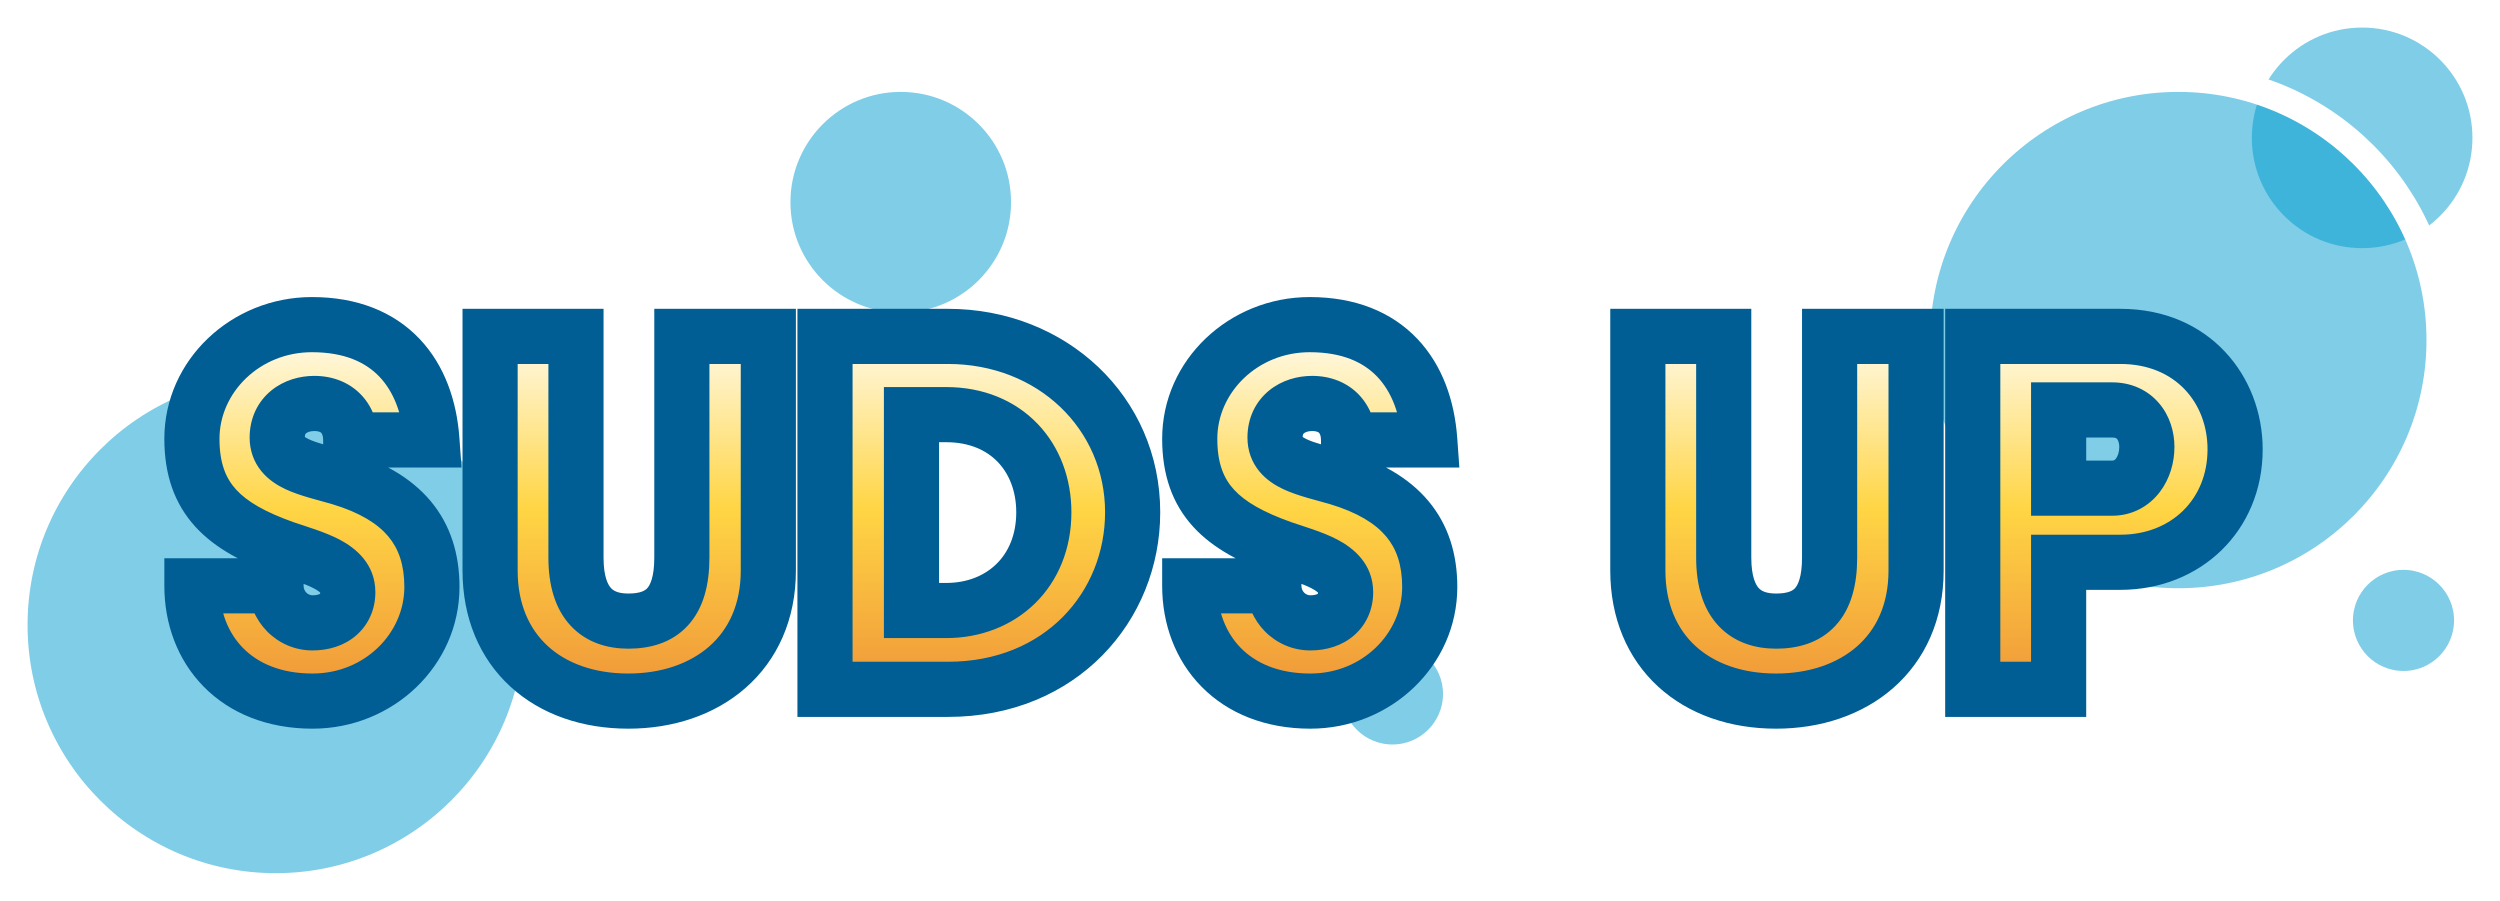 <svg width="272" height="98" viewBox="0 0 272 98" fill="none" xmlns="http://www.w3.org/2000/svg">
<circle cx="261.5" cy="67.5" r="6.5" fill="#009DD0" fill-opacity="0.5" stroke="white" stroke-width="2"/>
<circle cx="257" cy="15" r="13.5" fill="#009DD0" fill-opacity="0.5" stroke="white" stroke-width="3"/>
<circle cx="237" cy="37" r="28.5" fill="#009DD0" fill-opacity="0.5" stroke="white" stroke-width="3"/>
<circle cx="151.5" cy="75.5" r="6.5" fill="#009DD0" fill-opacity="0.5" stroke="white" stroke-width="2"/>
<circle cx="98" cy="22" r="13.5" fill="#009DD0" fill-opacity="0.5" stroke="white" stroke-width="3"/>
<circle cx="30" cy="68" r="28.5" fill="#009DD0" fill-opacity="0.5" stroke="white" stroke-width="3"/>
<g filter="url(#filter0_d_11_183)">
<path d="M15.88 56.736C15.88 63.648 20.616 69.28 29 69.28C36.232 69.28 41.992 63.648 41.992 56.864C41.992 50.848 38.792 47.008 31.944 44.96C28.68 44 25.16 43.488 25.16 40.608C25.16 38.112 27.144 36.896 29.192 36.896C31.816 36.896 33.16 38.688 33.16 40.864H41.992C41.48 33.76 37.448 28.32 28.936 28.32C21.704 28.32 15.88 33.952 15.88 40.736C15.88 47.328 19.464 50.336 25.928 52.64C29.064 53.728 32.84 54.56 32.84 57.44C32.84 59.424 31.368 60.768 29 60.768C26.824 60.768 25.032 58.976 25.032 56.736H15.88ZM48.322 55.072C48.322 63.904 54.594 69.28 63.362 69.28C71.81 69.28 78.594 64.16 78.594 55.072V29.6H69.186V53.664C69.186 58.784 66.946 60.576 63.362 60.576C60.098 60.576 57.666 58.784 57.666 53.664V29.6H48.322V55.072ZM84.76 68H98.135C110.424 68 118.232 58.976 118.232 48.736C118.232 37.92 109.464 29.6 98.135 29.6H84.76V68ZM94.168 59.424V38.112H97.944C104.536 38.112 108.568 42.784 108.568 48.736C108.568 55.2 103.96 59.424 97.944 59.424H94.168ZM124.443 56.736C124.443 63.648 129.179 69.28 137.562 69.28C144.795 69.28 150.555 63.648 150.555 56.864C150.555 50.848 147.355 47.008 140.507 44.96C137.243 44 133.723 43.488 133.723 40.608C133.723 38.112 135.707 36.896 137.755 36.896C140.378 36.896 141.723 38.688 141.723 40.864H150.555C150.043 33.76 146.011 28.32 137.499 28.32C130.267 28.32 124.443 33.952 124.443 40.736C124.443 47.328 128.027 50.336 134.491 52.64C137.627 53.728 141.403 54.56 141.403 57.44C141.403 59.424 139.931 60.768 137.562 60.768C135.387 60.768 133.595 58.976 133.595 56.736H124.443ZM173.197 55.072C173.197 63.904 179.469 69.28 188.237 69.28C196.685 69.28 203.469 64.16 203.469 55.072V29.6H194.061V53.664C194.061 58.784 191.821 60.576 188.237 60.576C184.973 60.576 182.541 58.784 182.541 53.664V29.6H173.197V55.072ZM209.635 68H218.979V54.176H225.699C232.803 54.176 238.179 49.056 238.179 41.888C238.179 35.424 233.571 29.6 225.699 29.6H209.635V68ZM218.979 46.112V37.6H224.803C227.299 37.6 228.579 39.52 228.579 41.632C228.579 43.872 227.235 46.112 224.803 46.112H218.979Z" fill="url(#paint0_linear_11_183)"/>
<path d="M15.88 56.736V53.736H12.88V56.736H15.88ZM31.944 44.96L32.804 42.086L32.791 42.082L31.944 44.96ZM33.16 40.864H30.16V43.864H33.16V40.864ZM41.992 40.864V43.864H45.216L44.984 40.648L41.992 40.864ZM25.928 52.64L24.921 55.466L24.933 55.47L24.945 55.474L25.928 52.64ZM25.032 56.736H28.032V53.736H25.032V56.736ZM12.88 56.736C12.88 60.88 14.307 64.803 17.156 67.702C20.022 70.62 24.109 72.28 29 72.28V66.28C25.507 66.28 23.034 65.124 21.436 63.498C19.821 61.853 18.88 59.504 18.88 56.736H12.88ZM29 72.28C37.78 72.28 44.992 65.412 44.992 56.864H38.992C38.992 61.884 34.684 66.28 29 66.28V72.28ZM44.992 56.864C44.992 53.292 44.027 50.101 41.831 47.492C39.676 44.931 36.572 43.213 32.804 42.086L31.084 47.834C34.164 48.755 36.084 49.981 37.24 51.355C38.357 52.683 38.992 54.42 38.992 56.864H44.992ZM32.791 42.082C32.351 41.953 31.913 41.833 31.505 41.721C31.088 41.608 30.708 41.504 30.34 41.398C29.59 41.181 29.03 40.99 28.609 40.791C28.182 40.59 28.078 40.463 28.087 40.474C28.151 40.551 28.16 40.651 28.16 40.608H22.16C22.16 42.005 22.61 43.249 23.434 44.262C24.206 45.209 25.186 45.81 26.047 46.217C27.616 46.957 29.8 47.457 31.098 47.838L32.791 42.082ZM28.16 40.608C28.16 40.389 28.201 40.285 28.218 40.248C28.236 40.212 28.26 40.177 28.309 40.137C28.428 40.04 28.724 39.896 29.192 39.896V33.896C27.612 33.896 25.892 34.36 24.507 35.495C23.046 36.692 22.16 38.478 22.16 40.608H28.16ZM29.192 39.896C29.505 39.896 29.69 39.949 29.785 39.988C29.877 40.025 29.924 40.064 29.955 40.098C30.014 40.162 30.16 40.379 30.16 40.864H36.16C36.16 39.173 35.634 37.406 34.365 36.03C33.06 34.615 31.227 33.896 29.192 33.896V39.896ZM33.16 43.864H41.992V37.864H33.16V43.864ZM44.984 40.648C44.694 36.617 43.382 32.749 40.639 29.861C37.845 26.921 33.871 25.32 28.936 25.32V31.32C32.513 31.32 34.811 32.439 36.289 33.995C37.818 35.603 38.778 38.007 39 41.08L44.984 40.648ZM28.936 25.32C20.176 25.32 12.88 32.169 12.88 40.736H18.88C18.88 35.735 23.232 31.32 28.936 31.32V25.32ZM12.88 40.736C12.88 44.635 13.966 47.804 16.266 50.32C18.465 52.726 21.53 54.257 24.921 55.466L26.935 49.814C23.862 48.719 21.903 47.594 20.694 46.272C19.586 45.06 18.88 43.429 18.88 40.736H12.88ZM24.945 55.474C26.797 56.117 28.093 56.459 29.162 57.022C29.637 57.272 29.816 57.45 29.865 57.511C29.881 57.53 29.867 57.517 29.853 57.478C29.837 57.436 29.84 57.416 29.84 57.44H35.84C35.84 54.327 33.658 52.61 31.959 51.714C30.355 50.869 28.195 50.251 26.911 49.806L24.945 55.474ZM29.84 57.44C29.84 57.502 29.834 57.545 29.829 57.57C29.824 57.595 29.82 57.606 29.819 57.607C29.819 57.608 29.82 57.604 29.824 57.599C29.828 57.594 29.83 57.593 29.827 57.595C29.823 57.599 29.776 57.639 29.65 57.681C29.522 57.724 29.311 57.768 29 57.768V63.768C30.738 63.768 32.459 63.271 33.789 62.101C35.155 60.899 35.84 59.219 35.84 57.44H29.84ZM29 57.768C28.512 57.768 28.032 57.35 28.032 56.736H22.032C22.032 60.602 25.136 63.768 29 63.768V57.768ZM25.032 53.736H15.88V59.736H25.032V53.736ZM78.594 29.6H81.594V26.6H78.594V29.6ZM69.186 29.6V26.6H66.186V29.6H69.186ZM57.666 29.6H60.666V26.6H57.666V29.6ZM48.322 29.6V26.6H45.322V29.6H48.322ZM45.322 55.072C45.322 60.237 47.178 64.622 50.524 67.697C53.841 70.745 58.372 72.28 63.362 72.28V66.28C59.584 66.28 56.595 65.127 54.584 63.279C52.602 61.458 51.322 58.739 51.322 55.072H45.322ZM63.362 72.28C68.174 72.28 72.729 70.82 76.125 67.838C79.569 64.815 81.594 60.42 81.594 55.072H75.594C75.594 58.812 74.227 61.521 72.167 63.33C70.059 65.18 66.998 66.28 63.362 66.28V72.28ZM81.594 55.072V29.6H75.594V55.072H81.594ZM78.594 26.6H69.186V32.6H78.594V26.6ZM66.186 29.6V53.664H72.186V29.6H66.186ZM66.186 53.664C66.186 55.86 65.696 56.7 65.417 57.001C65.186 57.251 64.686 57.576 63.362 57.576V63.576C65.622 63.576 68.034 63.005 69.819 61.079C71.556 59.204 72.186 56.588 72.186 53.664H66.186ZM63.362 57.576C62.265 57.576 61.757 57.286 61.483 56.992C61.175 56.663 60.666 55.797 60.666 53.664H54.666C54.666 56.651 55.373 59.241 57.097 61.087C58.855 62.97 61.195 63.576 63.362 63.576V57.576ZM60.666 53.664V29.6H54.666V53.664H60.666ZM57.666 26.6H48.322V32.6H57.666V26.6ZM45.322 29.6V55.072H51.322V29.6H45.322ZM84.76 68H81.76V71H84.76V68ZM84.76 29.6V26.6H81.76V29.6H84.76ZM94.168 59.424H91.168V62.424H94.168V59.424ZM94.168 38.112V35.112H91.168V38.112H94.168ZM84.76 71H98.135V65H84.76V71ZM98.135 71C112.119 71 121.232 60.594 121.232 48.736H115.232C115.232 57.358 108.728 65 98.135 65V71ZM121.232 48.736C121.232 36.123 110.977 26.6 98.135 26.6V32.6C107.95 32.6 115.232 39.717 115.232 48.736H121.232ZM98.135 26.6H84.76V32.6H98.135V26.6ZM81.76 29.6V68H87.76V29.6H81.76ZM97.168 59.424V38.112H91.168V59.424H97.168ZM94.168 41.112H97.944V35.112H94.168V41.112ZM97.944 41.112C100.497 41.112 102.345 41.998 103.561 43.267C104.796 44.557 105.568 46.439 105.568 48.736H111.568C111.568 45.081 110.323 41.651 107.894 39.117C105.446 36.562 101.982 35.112 97.944 35.112V41.112ZM105.568 48.736C105.568 51.227 104.695 53.105 103.413 54.36C102.119 55.627 100.24 56.424 97.944 56.424V62.424C101.663 62.424 105.096 61.109 107.61 58.648C110.136 56.175 111.568 52.709 111.568 48.736H105.568ZM97.944 56.424H94.168V62.424H97.944V56.424ZM124.443 56.736V53.736H121.443V56.736H124.443ZM140.507 44.96L141.366 42.086L141.353 42.082L140.507 44.96ZM141.723 40.864H138.723V43.864H141.723V40.864ZM150.555 40.864V43.864H153.778L153.547 40.648L150.555 40.864ZM134.491 52.64L133.483 55.466L133.495 55.47L133.507 55.474L134.491 52.64ZM133.595 56.736H136.595V53.736H133.595V56.736ZM121.443 56.736C121.443 60.88 122.87 64.803 125.718 67.702C128.584 70.62 132.671 72.28 137.562 72.28V66.28C134.07 66.28 131.597 65.124 129.999 63.498C128.383 61.853 127.443 59.504 127.443 56.736H121.443ZM137.562 72.28C146.342 72.28 153.555 65.412 153.555 56.864H147.555C147.555 61.884 143.247 66.28 137.562 66.28V72.28ZM153.555 56.864C153.555 53.292 152.589 50.101 150.394 47.492C148.239 44.931 145.135 43.213 141.366 42.086L139.647 47.834C142.726 48.755 144.646 49.981 145.803 51.355C146.92 52.683 147.555 54.42 147.555 56.864H153.555ZM141.353 42.082C140.913 41.953 140.475 41.833 140.068 41.721C139.651 41.608 139.27 41.504 138.902 41.398C138.152 41.181 137.592 40.99 137.171 40.791C136.745 40.59 136.641 40.463 136.65 40.474C136.713 40.551 136.723 40.651 136.723 40.608H130.723C130.723 42.005 131.172 43.249 131.997 44.262C132.768 45.209 133.748 45.81 134.61 46.217C136.178 46.957 138.363 47.457 139.66 47.838L141.353 42.082ZM136.723 40.608C136.723 40.389 136.764 40.285 136.781 40.248C136.798 40.212 136.822 40.177 136.872 40.137C136.99 40.04 137.287 39.896 137.755 39.896V33.896C136.174 33.896 134.455 34.36 133.069 35.495C131.609 36.692 130.723 38.478 130.723 40.608H136.723ZM137.755 39.896C138.067 39.896 138.253 39.949 138.348 39.988C138.439 40.025 138.486 40.064 138.517 40.098C138.576 40.162 138.723 40.379 138.723 40.864H144.723C144.723 39.173 144.197 37.406 142.928 36.03C141.623 34.615 139.79 33.896 137.755 33.896V39.896ZM141.723 43.864H150.555V37.864H141.723V43.864ZM153.547 40.648C153.256 36.617 151.945 32.749 149.201 29.861C146.408 26.921 142.434 25.32 137.499 25.32V31.32C141.075 31.32 143.373 32.439 144.852 33.995C146.38 35.603 147.341 38.007 147.562 41.08L153.547 40.648ZM137.499 25.32C128.739 25.32 121.443 32.169 121.443 40.736H127.443C127.443 35.735 131.795 31.32 137.499 31.32V25.32ZM121.443 40.736C121.443 44.635 122.528 47.804 124.828 50.32C127.027 52.726 130.092 54.257 133.483 55.466L135.498 49.814C132.425 48.719 130.466 47.594 129.257 46.272C128.149 45.06 127.443 43.429 127.443 40.736H121.443ZM133.507 55.474C135.36 56.117 136.656 56.459 137.724 57.022C138.199 57.272 138.379 57.45 138.428 57.511C138.443 57.53 138.429 57.517 138.415 57.478C138.4 57.436 138.403 57.416 138.403 57.44H144.403C144.403 54.327 142.221 52.61 140.521 51.714C138.917 50.869 136.757 50.251 135.474 49.806L133.507 55.474ZM138.403 57.44C138.403 57.502 138.397 57.545 138.392 57.57C138.387 57.595 138.382 57.606 138.382 57.607C138.381 57.608 138.383 57.604 138.387 57.599C138.39 57.594 138.392 57.593 138.389 57.595C138.385 57.599 138.339 57.639 138.213 57.681C138.084 57.724 137.873 57.768 137.562 57.768V63.768C139.301 63.768 141.022 63.271 142.352 62.101C143.718 60.899 144.403 59.219 144.403 57.44H138.403ZM137.562 57.768C137.075 57.768 136.595 57.35 136.595 56.736H130.595C130.595 60.602 133.698 63.768 137.562 63.768V57.768ZM133.595 53.736H124.443V59.736H133.595V53.736ZM203.469 29.6H206.469V26.6H203.469V29.6ZM194.061 29.6V26.6H191.061V29.6H194.061ZM182.541 29.6H185.541V26.6H182.541V29.6ZM173.197 29.6V26.6H170.197V29.6H173.197ZM170.197 55.072C170.197 60.237 172.053 64.622 175.399 67.697C178.716 70.745 183.247 72.28 188.237 72.28V66.28C184.459 66.28 181.47 65.127 179.459 63.279C177.477 61.458 176.197 58.739 176.197 55.072H170.197ZM188.237 72.28C193.049 72.28 197.604 70.82 201 67.838C204.444 64.815 206.469 60.42 206.469 55.072H200.469C200.469 58.812 199.102 61.521 197.042 63.33C194.934 65.18 191.873 66.28 188.237 66.28V72.28ZM206.469 55.072V29.6H200.469V55.072H206.469ZM203.469 26.6H194.061V32.6H203.469V26.6ZM191.061 29.6V53.664H197.061V29.6H191.061ZM191.061 53.664C191.061 55.86 190.571 56.7 190.292 57.001C190.061 57.251 189.561 57.576 188.237 57.576V63.576C190.497 63.576 192.909 63.005 194.694 61.079C196.431 59.204 197.061 56.588 197.061 53.664H191.061ZM188.237 57.576C187.14 57.576 186.632 57.286 186.358 56.992C186.05 56.663 185.541 55.797 185.541 53.664H179.541C179.541 56.651 180.248 59.241 181.972 61.087C183.73 62.97 186.07 63.576 188.237 63.576V57.576ZM185.541 53.664V29.6H179.541V53.664H185.541ZM182.541 26.6H173.197V32.6H182.541V26.6ZM170.197 29.6V55.072H176.197V29.6H170.197ZM209.635 68H206.635V71H209.635V68ZM218.979 68V71H221.979V68H218.979ZM218.979 54.176V51.176H215.979V54.176H218.979ZM209.635 29.6V26.6H206.635V29.6H209.635ZM218.979 46.112H215.979V49.112H218.979V46.112ZM218.979 37.6V34.6H215.979V37.6H218.979ZM209.635 71H218.979V65H209.635V71ZM221.979 68V54.176H215.979V68H221.979ZM218.979 57.176H225.699V51.176H218.979V57.176ZM225.699 57.176C234.387 57.176 241.179 50.784 241.179 41.888H235.179C235.179 47.328 231.218 51.176 225.699 51.176V57.176ZM241.179 41.888C241.179 33.934 235.389 26.6 225.699 26.6V32.6C231.752 32.6 235.179 36.914 235.179 41.888H241.179ZM225.699 26.6H209.635V32.6H225.699V26.6ZM206.635 29.6V68H212.635V29.6H206.635ZM221.979 46.112V37.6H215.979V46.112H221.979ZM218.979 40.6H224.803V34.6H218.979V40.6ZM224.803 40.6C225.036 40.6 225.158 40.643 225.209 40.666C225.26 40.69 225.3 40.719 225.34 40.766C225.431 40.873 225.579 41.153 225.579 41.632H231.579C231.579 39.999 231.086 38.263 229.913 36.882C228.687 35.438 226.893 34.6 224.803 34.6V40.6ZM225.579 41.632C225.579 42.194 225.402 42.65 225.216 42.894C225.133 43.003 225.065 43.049 225.027 43.069C224.997 43.085 224.935 43.112 224.803 43.112V49.112C227.053 49.112 228.843 48.033 229.989 46.53C231.083 45.094 231.579 43.31 231.579 41.632H225.579ZM224.803 43.112H218.979V49.112H224.803V43.112Z" fill="#005E95"/>
</g>
<circle cx="190.5" cy="17.5" r="2.5" fill="white" fill-opacity="0.5"/>
<circle cx="54.5" cy="19.5" r="2.5" fill="white" fill-opacity="0.5"/>
<circle cx="110.5" cy="87.5" r="2.5" fill="white" fill-opacity="0.5"/>
<defs>
<filter id="filter0_d_11_183" x="15.88" y="28.32" width="227.298" height="47.96" filterUnits="userSpaceOnUse" color-interpolation-filters="sRGB">
<feFlood flood-opacity="0" result="BackgroundImageFix"/>
<feColorMatrix in="SourceAlpha" type="matrix" values="0 0 0 0 0 0 0 0 0 0 0 0 0 0 0 0 0 0 127 0" result="hardAlpha"/>
<feOffset dx="5" dy="7"/>
<feComposite in2="hardAlpha" operator="out"/>
<feColorMatrix type="matrix" values="0 0 0 0 0 0 0 0 0 0.243 0 0 0 0 0.439 0 0 0 1 0"/>
<feBlend mode="normal" in2="BackgroundImageFix" result="effect1_dropShadow_11_183"/>
<feBlend mode="normal" in="SourceGraphic" in2="effect1_dropShadow_11_183" result="shape"/>
</filter>
<linearGradient id="paint0_linear_11_183" x1="127.5" y1="15" x2="127.5" y2="87" gradientUnits="userSpaceOnUse">
<stop offset="0.167" stop-color="white"/>
<stop offset="0.464" stop-color="#FFD544"/>
<stop offset="0.839" stop-color="#EA8034"/>
</linearGradient>
</defs>
</svg>
